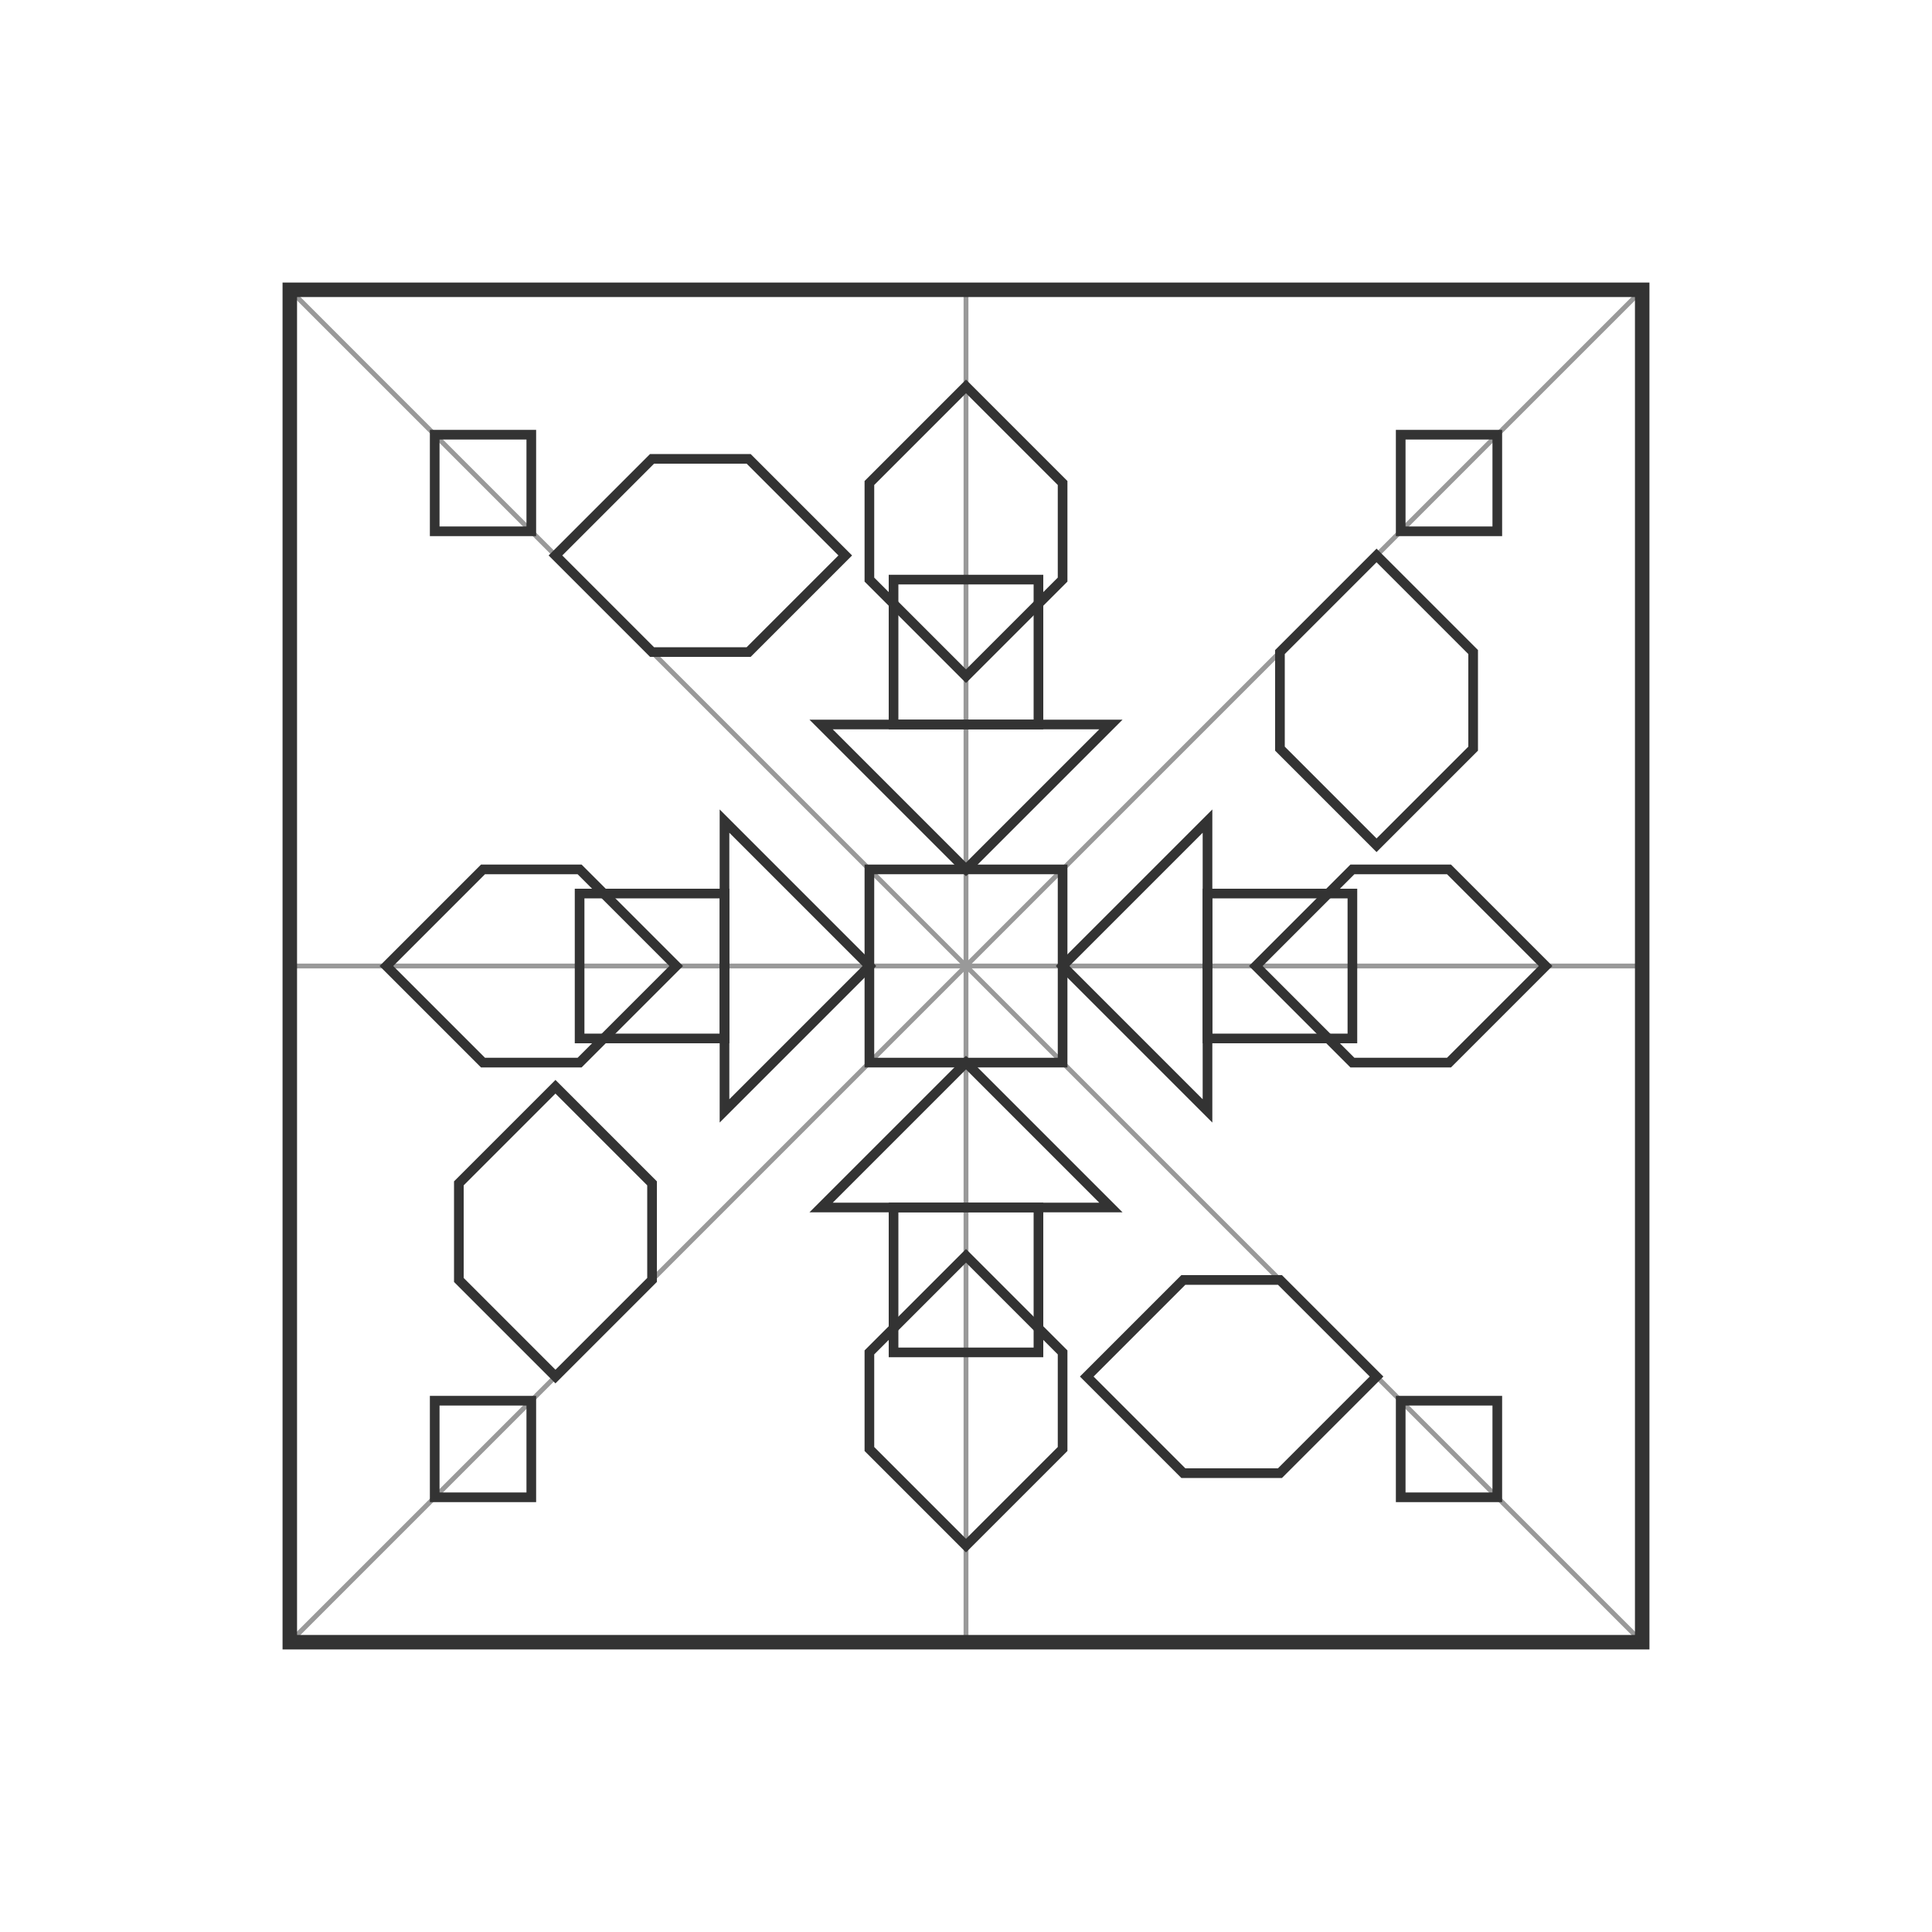 <svg width="400" height="400" viewBox="0 0 400 400" xmlns="http://www.w3.org/2000/svg">
  <g transform="translate(200,200)">
    <!-- Center square -->
    <rect x="-20" y="-20" width="40" height="40" fill="none" stroke="#333" stroke-width="2" data-region="center-square"/>
    
    <!-- Inner triangular sections -->
    <g data-region="inner-sections">
      <polygon points="0,-20 -30,-50 30,-50" fill="none" stroke="#333" stroke-width="2" data-region="inner-triangle-1"/>
      <polygon points="20,0 50,-30 50,30" fill="none" stroke="#333" stroke-width="2" data-region="inner-triangle-2"/>
      <polygon points="0,20 30,50 -30,50" fill="none" stroke="#333" stroke-width="2" data-region="inner-triangle-3"/>
      <polygon points="-20,0 -50,30 -50,-30" fill="none" stroke="#333" stroke-width="2" data-region="inner-triangle-4"/>
    </g>
    
    <!-- Middle geometric ring -->
    <g data-region="middle-shapes">
      <rect x="-15" y="-80" width="30" height="30" fill="none" stroke="#333" stroke-width="2" data-region="middle-rect-1"/>
      <rect x="50" y="-15" width="30" height="30" fill="none" stroke="#333" stroke-width="2" data-region="middle-rect-2"/>
      <rect x="-15" y="50" width="30" height="30" fill="none" stroke="#333" stroke-width="2" data-region="middle-rect-3"/>
      <rect x="-80" y="-15" width="30" height="30" fill="none" stroke="#333" stroke-width="2" data-region="middle-rect-4"/>
    </g>
    
    <!-- Outer hexagonal sections -->
    <g data-region="outer-hexagons">
      <polygon points="0,-120 20,-100 20,-80 0,-60 -20,-80 -20,-100" 
               fill="none" stroke="#333" stroke-width="2" data-region="hex-1"/>
      <polygon points="85,-85 105,-65 105,-45 85,-25 65,-45 65,-65" 
               fill="none" stroke="#333" stroke-width="2" data-region="hex-2"/>
      <polygon points="120,0 100,20 80,20 60,0 80,-20 100,-20" 
               fill="none" stroke="#333" stroke-width="2" data-region="hex-3"/>
      <polygon points="85,85 65,105 45,105 25,85 45,65 65,65" 
               fill="none" stroke="#333" stroke-width="2" data-region="hex-4"/>
      <polygon points="0,120 -20,100 -20,80 0,60 20,80 20,100" 
               fill="none" stroke="#333" stroke-width="2" data-region="hex-5"/>
      <polygon points="-85,85 -105,65 -105,45 -85,25 -65,45 -65,65" 
               fill="none" stroke="#333" stroke-width="2" data-region="hex-6"/>
      <polygon points="-120,0 -100,-20 -80,-20 -60,0 -80,20 -100,20" 
               fill="none" stroke="#333" stroke-width="2" data-region="hex-7"/>
      <polygon points="-85,-85 -65,-105 -45,-105 -25,-85 -45,-65 -65,-65" 
               fill="none" stroke="#333" stroke-width="2" data-region="hex-8"/>
    </g>
    
    <!-- Corner decorative squares -->
    <g data-region="corner-decorations">
      <rect x="-110" y="-110" width="20" height="20" fill="none" stroke="#333" stroke-width="2" data-region="corner-1"/>
      <rect x="90" y="-110" width="20" height="20" fill="none" stroke="#333" stroke-width="2" data-region="corner-2"/>
      <rect x="90" y="90" width="20" height="20" fill="none" stroke="#333" stroke-width="2" data-region="corner-3"/>
      <rect x="-110" y="90" width="20" height="20" fill="none" stroke="#333" stroke-width="2" data-region="corner-4"/>
    </g>
    
    <!-- Outer frame -->
    <rect x="-140" y="-140" width="280" height="280" fill="none" stroke="#333" stroke-width="3" data-region="outer-frame"/>
    
    <!-- Connecting lines -->
    <g data-region="connecting-lines" stroke="#333" stroke-width="1" opacity="0.5">
      <line x1="-140" y1="-140" x2="140" y2="140" data-region="diagonal-1"/>
      <line x1="140" y1="-140" x2="-140" y2="140" data-region="diagonal-2"/>
      <line x1="0" y1="-140" x2="0" y2="140" data-region="vertical"/>
      <line x1="-140" y1="0" x2="140" y2="0" data-region="horizontal"/>
    </g>
  </g>
</svg>